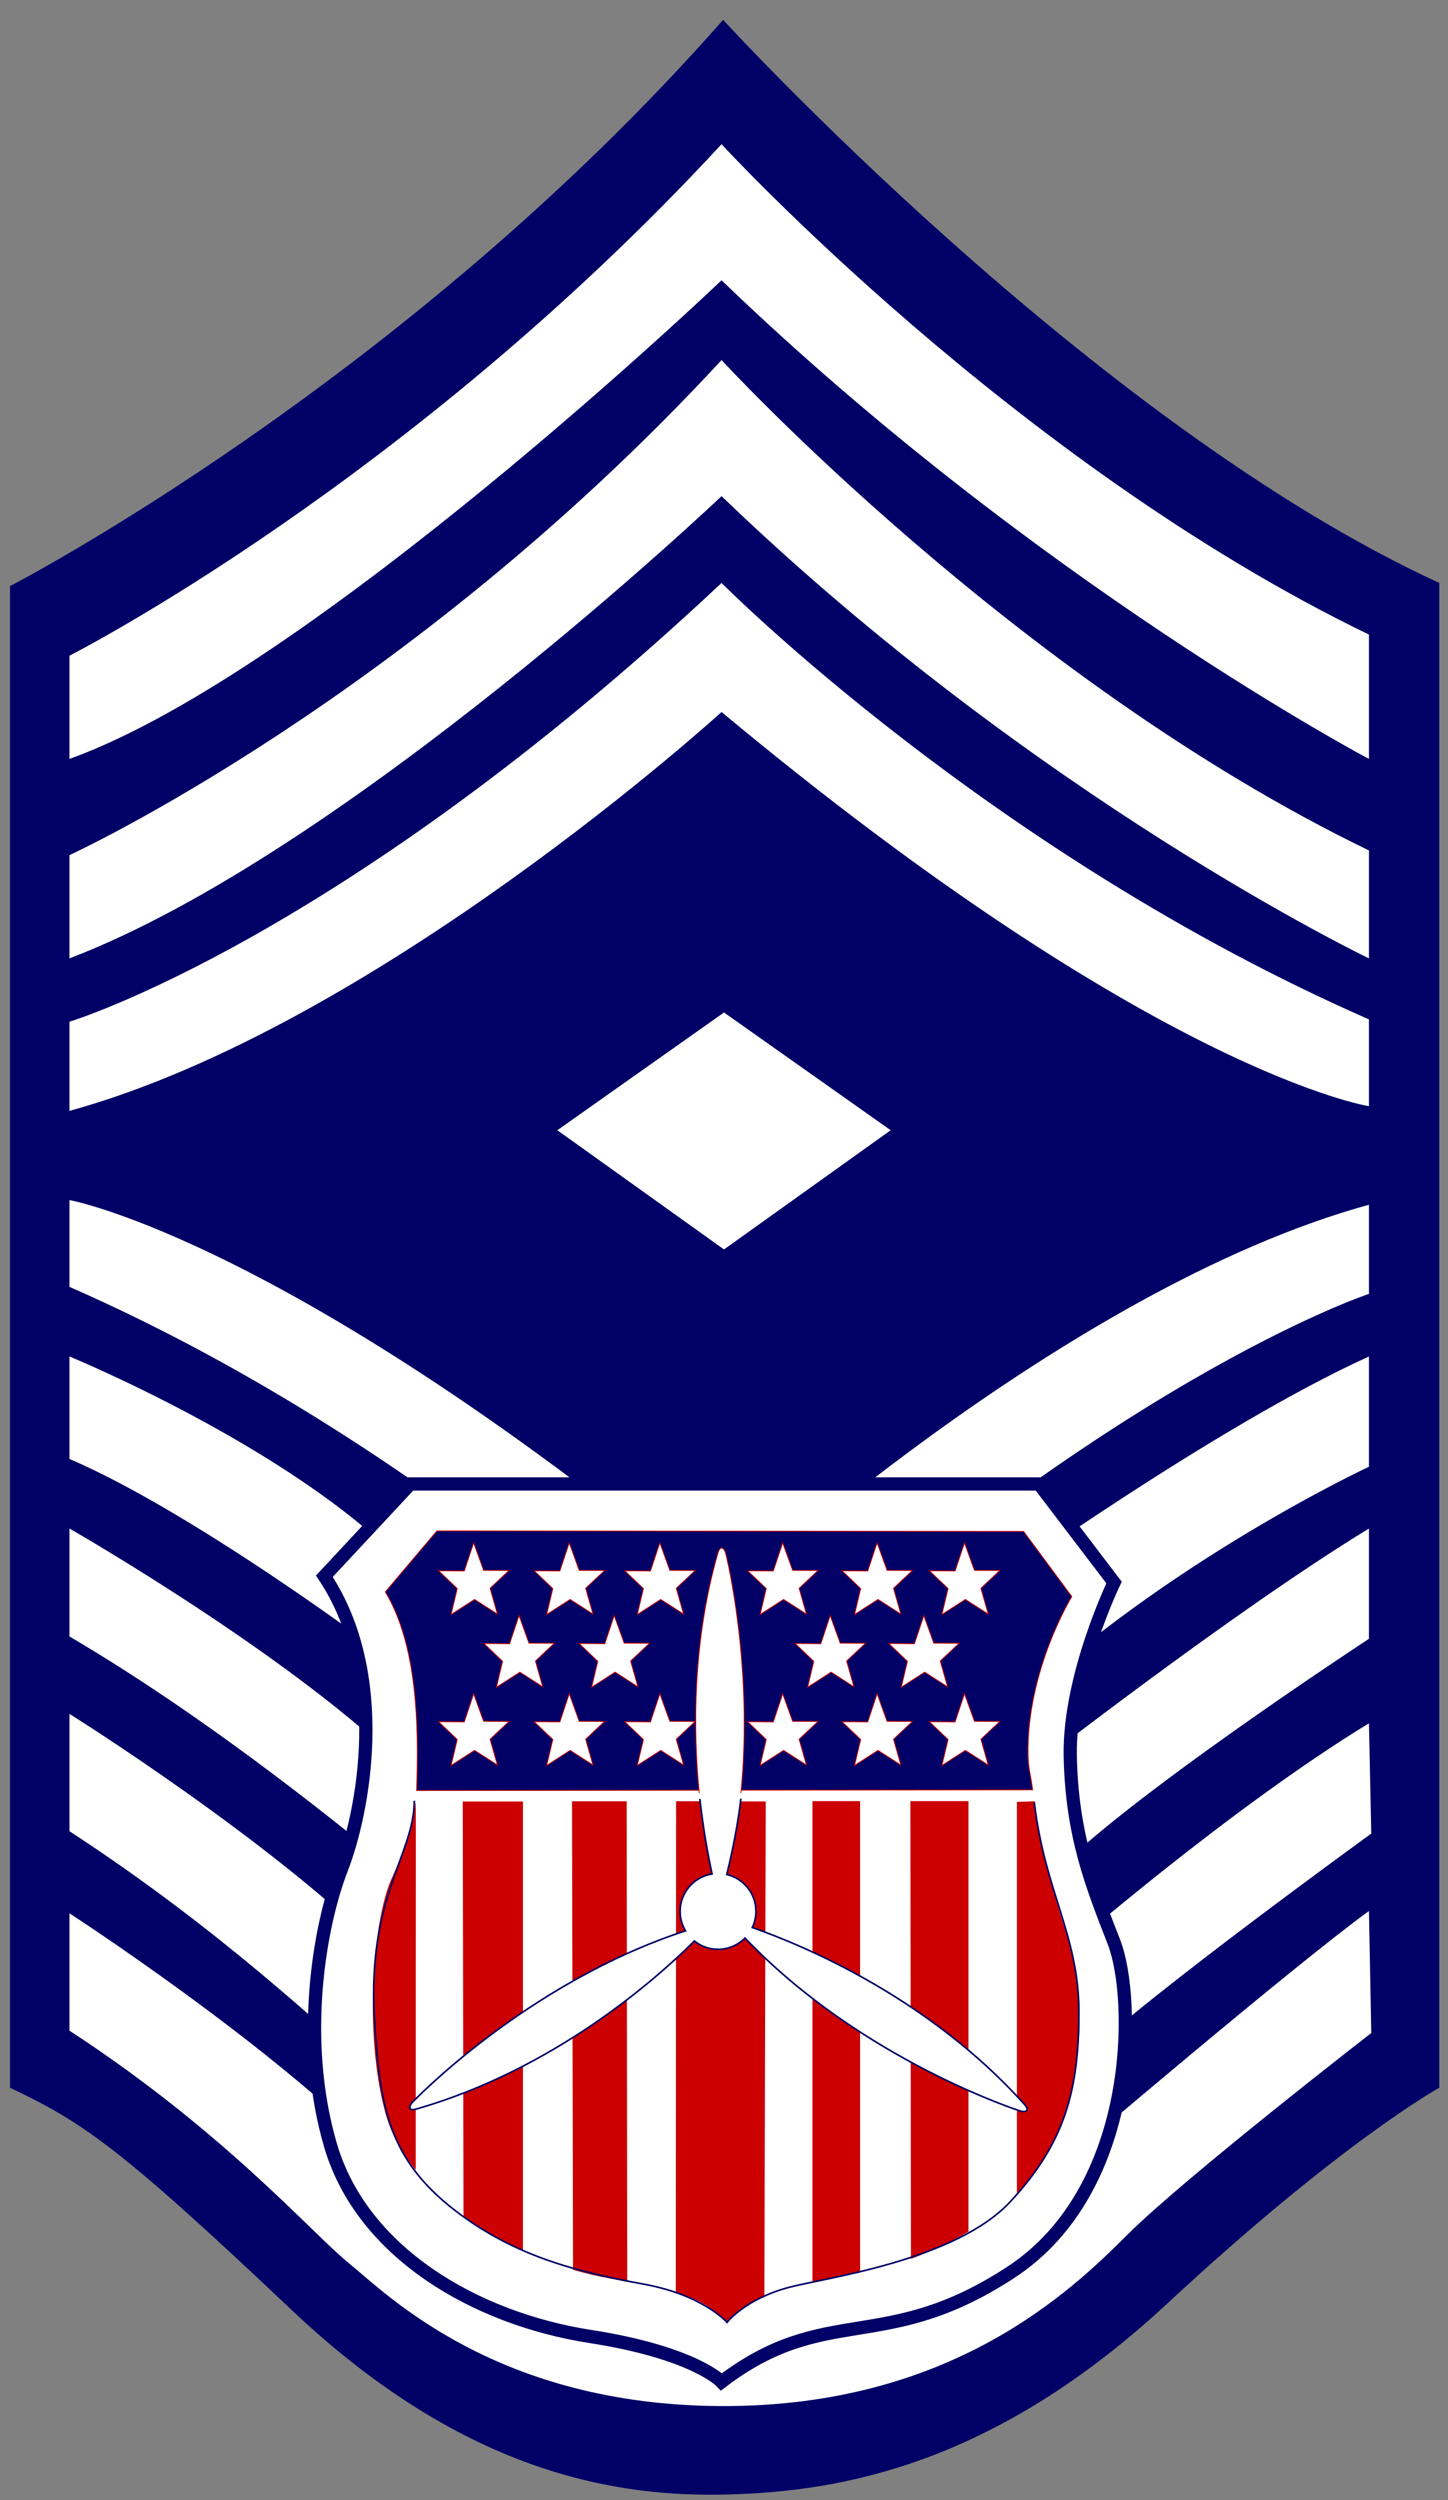 <?xml version="1.0" encoding="UTF-8" standalone="no"?>
<!-- Generator: Adobe Illustrator 13.0.2, SVG Export Plug-In . SVG Version: 6.00 Build 14948)  -->

<svg
   version="1.1"
   x="0px"
   y="0px"
   width="438px"
   height="756px"
   viewBox="0 0 438 756"
   enable-background="new 0 0 438 756"
   xml:space="preserve"
   id="svg35"
   sodipodi:docname="10.9.svg"
   inkscape:version="1.3.2 (091e20e, 2023-11-25, custom)"
   xmlns:inkscape="http://www.inkscape.org/namespaces/inkscape"
   xmlns:sodipodi="http://sodipodi.sourceforge.net/DTD/sodipodi-0.dtd"
   xmlns="http://www.w3.org/2000/svg"
   xmlns:svg="http://www.w3.org/2000/svg"><rect x="0" y="0" width="438" height="756" fill="#808080" stroke="none"/><defs
   id="defs35">
	
	

		
		
	</defs><sodipodi:namedview
   id="namedview35"
   pagecolor="#505050"
   bordercolor="#eeeeee"
   borderopacity="1"
   inkscape:showpageshadow="0"
   inkscape:pageopacity="0"
   inkscape:pagecheckerboard="0"
   inkscape:deskcolor="#505050"
   inkscape:zoom="0.76042039"
   inkscape:cx="-214.35511"
   inkscape:cy="425.42257"
   inkscape:window-width="1920"
   inkscape:window-height="1009"
   inkscape:window-x="-8"
   inkscape:window-y="-8"
   inkscape:window-maximized="1"
   inkscape:current-layer="layer1" />


<g
   inkscape:groupmode="layer"
   id="layer1"
   inkscape:label="Layer 1"><g
     id="Layer_3">
			<path
   fill="#000066"
   d="m 218.729,6 c 0,0 111.631,122.038 216.641,170.285 v 455.04 c 0,0 -29.327,16.083 -82.304,65.276 -52.978,49.194 -99.332,56.764 -132.444,57.709 -33.111,0.944 -79.467,-5.678 -132.444,-55.817 C 35.2,648.354 24.792,641.731 3.034,631.325 V 177.232 c 0,0 119.199,-61.493 215.695,-171.232 z"
   id="path1" />
			<g
   id="bottom_5_lines">
				<path
   fill="#ffffff"
   d="m 218.967,525.37 c 0,0 -83.015,-85.853 -197.957,-136.229 V 362.89 c 0,0 67.404,12.062 198.666,121.328 0,0 101.462,-94.367 194.409,-119.91 v 26.961 c 0,10e-4 -80.177,26.253 -195.118,134.101 z"
   id="path2" />
				<path
   fill="#ffffff"
   d="m 414.795,614.771 c 0,0 -56.763,43.989 -73.79,61.019 -17.029,17.027 -53.215,51.795 -122.038,51.795 -68.824,0 -102.172,-34.058 -113.524,-43.281 C 94.091,675.081 67.839,644.571 21.01,614.062 v -35.477 c 0,0 60.309,39.023 94.366,73.791 h 207.889 c 0,0 67.405,-57.472 90.819,-74.501 z"
   id="path3" />
				<path
   fill="#ffffff"
   d="m 414.795,554.46 c 0,0 -69.534,50.376 -86.562,67.405 -17.029,17.028 -206.471,11.352 -217.824,2.129 C 99.056,614.77 67.838,584.261 21.01,553.75 v -35.476 c 0,0 62.438,39.024 96.495,73.79 l 205.761,-2.837 c 0,0 48.957,-42.572 90.819,-68.114 z"
   id="path4" />
				<path
   fill="#ffffff"
   d="m 414.085,495.57 c 0,0 -75.919,49.666 -96.494,72.371 -16.173,17.845 -187.314,6.386 -198.667,-2.839 C 107.572,555.878 65.71,521.113 21.01,494.86 v -32.638 c 0,0 69.533,39.732 103.59,74.5 l 185.894,-0.71 c 0,0 61.729,-48.247 103.591,-73.79 z"
   id="path5" />
				<path
   fill="#ffffff"
   d="m 414.085,443.539 c 0,0 -61.019,28.38 -107.847,72.844 C 288.773,532.965 135.952,516.146 124.6,506.922 113.248,497.699 57.432,456.783 21.01,441.174 v -30.982 c 0,0 66.222,27.198 100.279,61.965 l 179.272,7.331 c 0,0 67.168,-48.247 113.523,-69.296 v 33.347 z"
   id="path6" />
			</g>
			<g
   id="top_3_lines">
				<path
   fill="#ffffff"
   d="m 218.257,43.604 c 0,0 88.69,96.495 195.828,148.29 v 37.604 c 0,0 -100.752,-53.214 -195.828,-144.742 0,0 -124.166,118.49 -197.247,144.742 V 198.28 c 0,0 102.171,-51.795 197.247,-154.676 z"
   id="path7" />
				<path
   fill="#ffffff"
   d="m 218.257,108.881 c 0,0 88.69,96.495 195.828,148.29 v 32.638 c 0,0 -100.752,-48.248 -195.828,-139.776 0,0 -113.523,107.848 -197.247,139.776 V 258.59 c 0,0 102.171,-46.829 197.247,-149.709 z"
   id="path8" />
				<path
   fill="#ffffff"
   d="m 218.257,176.285 c 0,0 80.886,81.595 195.828,131.971 v 26.252 c 0,0 -64.566,-9.933 -195.828,-119.2 0,0 -104.299,95.076 -197.247,120.619 v -26.962 c 0,0.001 82.304,-24.832 197.247,-132.68 z"
   id="path9" />
			</g>
		</g><g
     id="Layer_2">
			<path
   fill="#ffffff"
   stroke="#000066"
   stroke-width="4"
   d="m 124.127,448.742 h 190.152 l 22.704,29.799 c 0,0 -13.719,28.381 -13.245,52.505 0.475,24.124 6.625,39.261 13.245,56.29 6.621,17.027 7.097,74.735 -31.218,99.806 -38.314,25.069 -55.816,8.987 -87.509,33.111 0,0 -8.16,-8.811 -39.733,-13.718 -34.967,-5.435 -69.061,-25.543 -78.521,-57.708 -9.459,-32.166 -3.31,-66.695 3.311,-83.725 6.622,-17.027 14.664,-58.653 -5.203,-88.452 z"
   id="path10" />
			<g
   id="stripes_1_">
				<path
   fill="#cc0000"
   d="m 125.749,656.22 c -4.291,-5.314 -7.513,-11.122 -9.19,-17.326 -6.646,-24.59 -3.547,-58.18 1.656,-70.243 2.333,-5.409 5.932,-12.116 7.568,-23.887 v -10e-4 z"
   id="path11" />
				<path
   fill="#cc0000"
   d="m 275.55,683.059 c 5.142,-1.861 10.843,-4.444 17.402,-8.221 V 544.646 h -17.578 z"
   id="path12" />
				<path
   fill="#cc0000"
   d="m 245.751,690.334 c 5.265,-1.379 9.02,-2.047 14.413,-3.113 V 544.646 h -14.413 z"
   id="path13" />
				<path
   fill="#cc0000"
   d="m 231.206,694.592 c -3.193,0.886 -6.919,3.37 -11.53,7.687 0,0 -5.086,-6.681 -15.255,-8.841 l 0.091,-148.763 27.108,0.089 z"
   id="path14" />
				<path
   fill="#cc0000"
   d="m 173.335,686.384 c 3.837,1.102 7.643,1.983 11.338,2.648 1.772,0.319 3.458,0.649 5.061,0.987 l -0.178,-145.314 h -16.532 z"
   id="path15" />
				<path
   fill="#cc0000"
   d="m 140.21,670.112 c 5.369,3.957 11.881,7.659 17.975,10.406 V 544.763 h -18.211 z"
   id="path16" />
				<path
   fill="#cc0000"
   d="m 312.979,544.705 c 2.204,17.44 7.206,32.39 10.997,44.522 4.101,13.121 6.214,50.756 -16.378,74.419 V 544.882 Z"
   id="path17" />
			</g>
			<path
   fill="none"
   stroke="#000066"
   stroke-width="0.5"
   d="m 125.31,544.528 c 0,16.258 -14.19,28.854 -12.062,65.513 1.536,26.455 4.021,42.572 24.124,58.182 17.449,13.548 36.041,18.615 57.235,22.468 18.21,3.31 25.307,11.589 25.307,11.589 0,0 5.438,-7.096 18.92,-10.643 10.719,-2.822 50.141,-8.042 66.695,-25.779 16.9,-18.11 20.813,-34.295 20.813,-57.473 0,-23.177 -10.405,-36.659 -13.48,-63.384"
   id="path18" />
			<path
   fill="#000066"
   stroke="#cc0000"
   stroke-width="0.25"
   d="m 312.364,541.245 c -0.521,-4.115 -1.323,-6.522 -1.396,-10.437 -0.472,-25.779 13.244,-48.01 13.244,-48.01 l -14.59,-19.705 -177.455,-0.161 -15.61,18.447 c 9.697,16.082 10.17,40.442 9.46,60.072 z"
   id="path19" />
			<g
   id="stars_1_">
				<polygon
   fill="#ffffff"
   stroke="#cc0000"
   stroke-width="0.25"
   points="161.584,474.994 169.35,475.056 172.188,466.542 175.203,474.879 182.87,474.905 177.155,480.289 179.372,488.094 172.454,483.659 165.359,488.223 167.221,480.378 "
   id="polygon19" />
				<polygon
   fill="#ffffff"
   stroke="#cc0000"
   stroke-width="0.25"
   points="188.989,474.994 196.755,475.056 199.593,466.542 202.609,474.879 210.275,474.905 204.56,480.289 206.777,488.094 199.859,483.659 192.765,488.223 194.627,480.378 "
   id="polygon20" />
				<polygon
   fill="#ffffff"
   stroke="#cc0000"
   stroke-width="0.25"
   points="226.15,474.994 233.916,475.056 236.754,466.542 239.77,474.879 247.436,474.905 241.721,480.289 243.938,488.094 237.021,483.659 229.926,488.223 231.787,480.378 "
   id="polygon21" />
				<polygon
   fill="#ffffff"
   stroke="#cc0000"
   stroke-width="0.25"
   points="254.709,474.994 262.475,475.056 265.313,466.542 268.328,474.879 275.995,474.905 270.279,480.289 272.496,488.094 265.579,483.659 258.483,488.223 260.346,480.378 "
   id="polygon22" />
				<polygon
   fill="#ffffff"
   stroke="#cc0000"
   stroke-width="0.25"
   points="281.139,474.994 288.904,475.056 291.742,466.542 294.758,474.879 302.424,474.905 296.709,480.289 298.926,488.094 292.008,483.659 284.913,488.223 286.775,480.378 "
   id="polygon23" />
				<polygon
   fill="#ffffff"
   stroke="#cc0000"
   stroke-width="0.25"
   points="132.671,474.994 140.437,475.056 143.275,466.542 146.291,474.879 153.957,474.905 148.242,480.289 150.458,488.094 143.541,483.659 136.446,488.223 138.308,480.378 "
   id="polygon24" />
				<polygon
   fill="#ffffff"
   stroke="#cc0000"
   stroke-width="0.25"
   points="161.584,520.639 169.35,520.701 172.188,512.187 175.203,520.524 182.87,520.55 177.155,525.935 179.372,533.738 172.454,529.305 165.359,533.868 167.221,526.023 "
   id="polygon25" />
				<polygon
   fill="#ffffff"
   stroke="#cc0000"
   stroke-width="0.25"
   points="188.989,520.639 196.755,520.701 199.593,512.187 202.609,520.524 210.275,520.55 204.56,525.935 206.777,533.738 199.859,529.305 192.765,533.868 194.627,526.023 "
   id="polygon26" />
				<polygon
   fill="#ffffff"
   stroke="#cc0000"
   stroke-width="0.25"
   points="226.15,520.639 233.916,520.701 236.754,512.187 239.77,520.524 247.436,520.55 241.721,525.935 243.938,533.738 237.021,529.305 229.926,533.868 231.787,526.023 "
   id="polygon27" />
				<polygon
   fill="#ffffff"
   stroke="#cc0000"
   stroke-width="0.25"
   points="254.709,520.639 262.475,520.701 265.313,512.187 268.328,520.524 275.995,520.55 270.279,525.935 272.496,533.738 265.579,529.305 258.483,533.868 260.346,526.023 "
   id="polygon28" />
				<polygon
   fill="#ffffff"
   stroke="#cc0000"
   stroke-width="0.25"
   points="281.139,520.639 288.904,520.701 291.742,512.187 294.758,520.524 302.424,520.55 296.709,525.935 298.926,533.738 292.008,529.305 284.913,533.868 286.775,526.023 "
   id="polygon29" />
				<polygon
   fill="#ffffff"
   stroke="#cc0000"
   stroke-width="0.25"
   points="240.52,496.989 248.285,497.052 251.124,488.537 254.139,496.874 261.806,496.9 256.09,502.284 258.308,510.089 251.39,505.654 244.294,510.218 246.157,502.373 "
   id="polygon30" />
				<polygon
   fill="#ffffff"
   stroke="#cc0000"
   stroke-width="0.25"
   points="268.841,496.989 276.606,497.052 279.445,488.537 282.46,496.874 290.126,496.9 284.411,502.284 286.629,510.089 279.711,505.654 272.615,510.218 274.478,502.373 "
   id="polygon31" />
				<polygon
   fill="#ffffff"
   stroke="#cc0000"
   stroke-width="0.25"
   points="146.389,496.989 154.155,497.052 156.994,488.537 160.009,496.874 167.675,496.9 161.96,502.284 164.177,510.089 157.26,505.654 150.164,510.218 152.027,502.373 "
   id="polygon32" />
				<polygon
   fill="#ffffff"
   stroke="#cc0000"
   stroke-width="0.25"
   points="175.184,496.989 182.949,497.052 185.787,488.537 188.803,496.874 196.469,496.9 190.754,502.284 192.971,510.089 186.054,505.654 178.958,510.218 180.821,502.373 "
   id="polygon33" />
				<polygon
   fill="#ffffff"
   stroke="#cc0000"
   stroke-width="0.25"
   points="132.671,520.639 140.437,520.701 143.275,512.187 146.291,520.524 153.957,520.55 148.242,525.935 150.458,533.738 143.541,529.305 136.446,533.868 138.308,526.023 "
   id="polygon34" />
			</g>
			<g
   id="propeller_1_">
				<path
   fill="#ffffff"
   stroke="#cc0000"
   stroke-width="0.25"
   d="m 211.517,542.222 c -1.922,-19.533 -1.936,-45.996 5.617,-72.489 0,0 0.413,-1.655 1.183,-1.597 0.766,0.058 1.182,1.538 1.182,1.538 0,0 8.462,33.416 4.613,72.548"
   id="path34" />
				<path
   fill="#ffffff"
   stroke="#000066"
   stroke-width="0.5"
   d="m 211.694,543.995 c 1.023,9.147 2.525,17.357 3.697,22.684 -5.477,0.866 -9.669,5.596 -9.669,11.315 0,2.149 0.602,4.152 1.631,5.872 -48.307,15.788 -82.658,51.911 -82.658,51.911 0,0 -1.035,1.138 -0.678,1.818 0.359,0.684 1.982,0.155 1.982,0.155 41.716,-12.026 72.345,-39.15 84.054,-50.789 1.96,1.563 4.438,2.503 7.139,2.503 3.191,0 6.075,-1.307 8.155,-3.41 35.33,36.999 83.311,52.316 83.311,52.316 0,0 1.477,0.436 1.931,-0.182 0.462,-0.62 -0.721,-1.854 -0.721,-1.854 -28.98,-32.253 -66.689,-47.986 -82.306,-53.465 0.698,-1.482 1.1,-3.132 1.1,-4.877 0,-5.421 -3.763,-9.95 -8.817,-11.148 1.819,-7.439 3.436,-15.719 4.267,-22.939"
   id="path35" />
			</g>
		</g><path
     style="fill:#ffffff;fill-opacity:1;stroke:none;stroke-linecap:round"
     d="M 219,306.168 168.586,341.779 219,377.832 269.414,341.779 Z"
     id="path34-1" /></g></svg>
